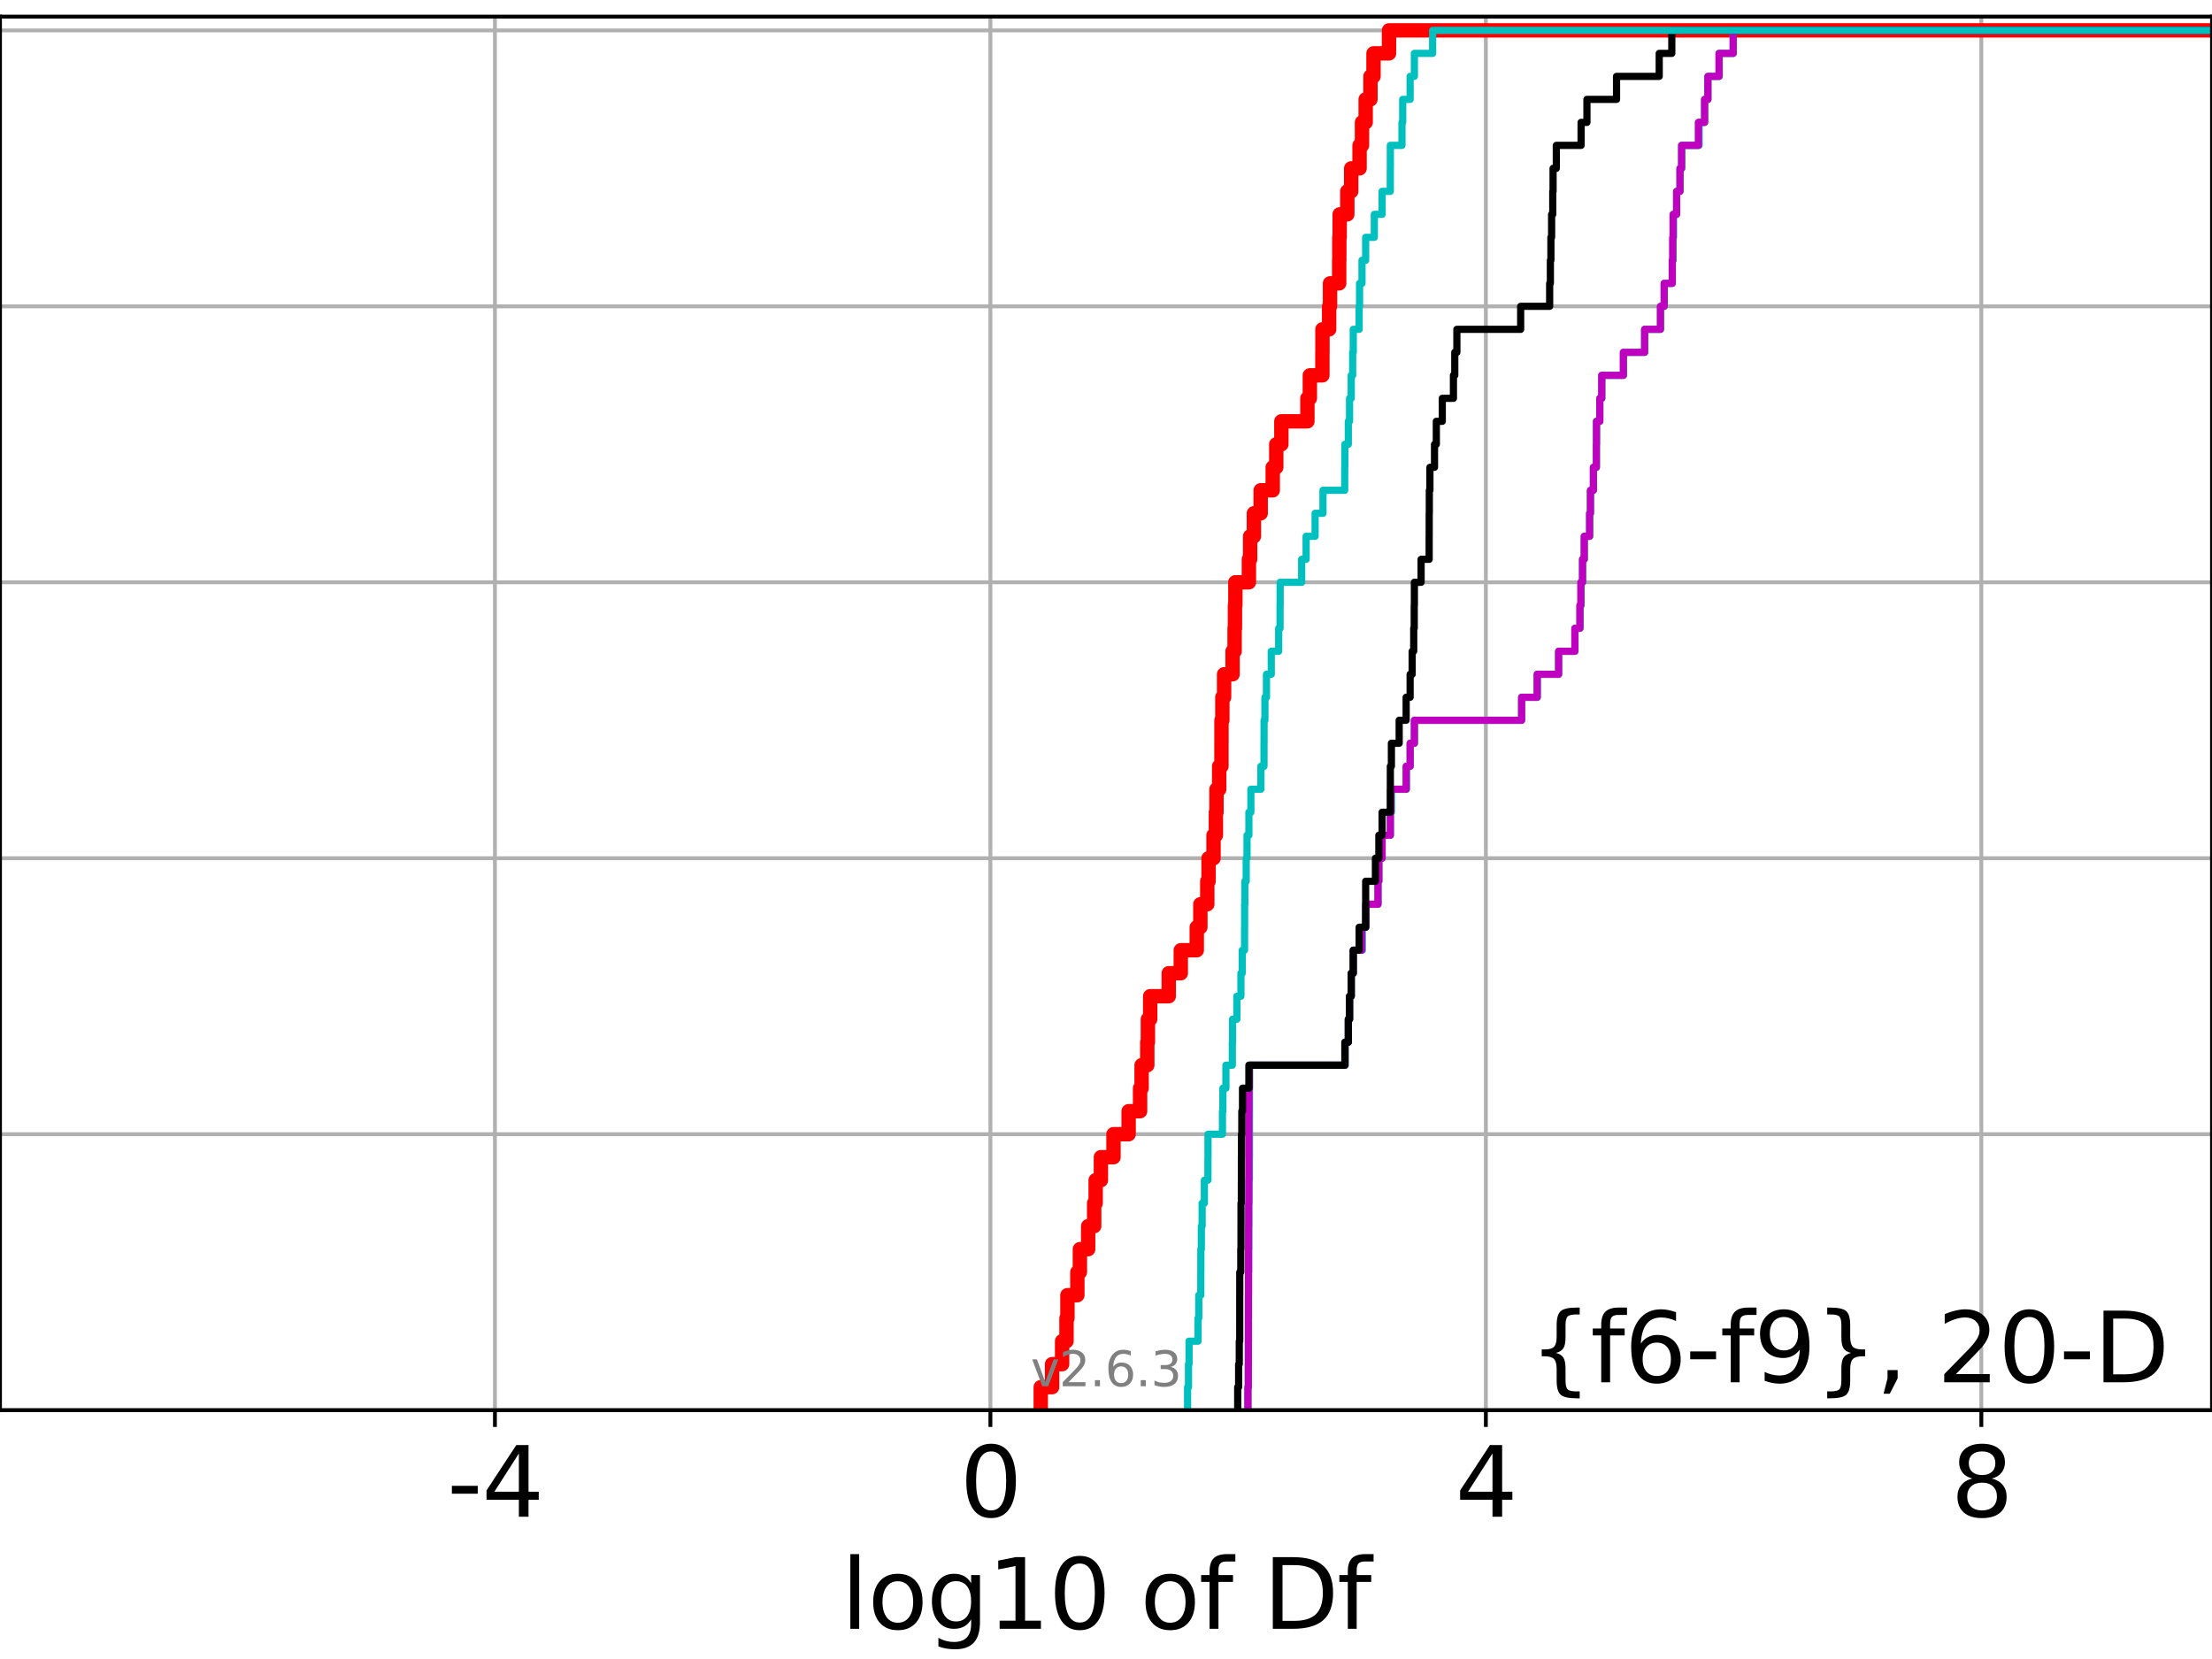 <?xml version="1.0" encoding="utf-8" standalone="no"?>
<!DOCTYPE svg PUBLIC "-//W3C//DTD SVG 1.1//EN"
  "http://www.w3.org/Graphics/SVG/1.1/DTD/svg11.dtd">
<svg xmlns:xlink="http://www.w3.org/1999/xlink" width="460.8pt" height="345.6pt" viewBox="0 0 460.8 345.6" xmlns="http://www.w3.org/2000/svg" version="1.1">
 <defs>
  <style type="text/css">*{stroke-linejoin: round; stroke-linecap: butt}</style>
 </defs>
 <g id="figure_1">
  <g id="patch_1">
   <path d="M 0 345.6 
L 460.8 345.6 
L 460.8 0 
L 0 0 
z
" style="fill: #ffffff"/>
  </g>
  <g id="axes_1">
   <g id="patch_2">
    <path d="M 0 293.76 
L 460.8 293.76 
L 460.8 3.456 
L 0 3.456 
z
" style="fill: #ffffff"/>
   </g>
   <g id="matplotlib.axis_1">
    <g id="xtick_1">
     <g id="line2d_1">
      <path d="M 103.104 293.76 
L 103.104 3.456 
" clip-path="url(#p671b0fbdc7)" style="fill: none; stroke: #b0b0b0; stroke-width: 0.8; stroke-linecap: square"/>
     </g>
     <g id="line2d_2">
      <defs>
       <path id="m995b8d6e2e" d="M 0 0 
L 0 3.5 
" style="stroke: #000000; stroke-width: 0.8"/>
      </defs>
      <g>
       <use xlink:href="#m995b8d6e2e" x="103.104" y="293.76" style="stroke: #000000; stroke-width: 0.8"/>
      </g>
     </g>
     <g id="text_1">
      <!-- -4 -->
      <g transform="translate(93.133 315.957) scale(0.2 -0.2)">
       <defs>
        <path id="DejaVuSans-2d" d="M 313 2009 
L 1997 2009 
L 1997 1497 
L 313 1497 
L 313 2009 
z
" transform="scale(0.016)"/>
        <path id="DejaVuSans-34" d="M 2419 4116 
L 825 1625 
L 2419 1625 
L 2419 4116 
z
M 2253 4666 
L 3047 4666 
L 3047 1625 
L 3713 1625 
L 3713 1100 
L 3047 1100 
L 3047 0 
L 2419 0 
L 2419 1100 
L 313 1100 
L 313 1709 
L 2253 4666 
z
" transform="scale(0.016)"/>
       </defs>
       <use xlink:href="#DejaVuSans-2d"/>
       <use xlink:href="#DejaVuSans-34" x="36.084"/>
      </g>
     </g>
    </g>
    <g id="xtick_2">
     <g id="line2d_3">
      <path d="M 206.319 293.76 
L 206.319 3.456 
" clip-path="url(#p671b0fbdc7)" style="fill: none; stroke: #b0b0b0; stroke-width: 0.8; stroke-linecap: square"/>
     </g>
     <g id="line2d_4">
      <g>
       <use xlink:href="#m995b8d6e2e" x="206.319" y="293.76" style="stroke: #000000; stroke-width: 0.8"/>
      </g>
     </g>
     <g id="text_2">
      <!-- 0 -->
      <g transform="translate(199.956 315.957) scale(0.2 -0.2)">
       <defs>
        <path id="DejaVuSans-30" d="M 2034 4250 
Q 1547 4250 1301 3770 
Q 1056 3291 1056 2328 
Q 1056 1369 1301 889 
Q 1547 409 2034 409 
Q 2525 409 2770 889 
Q 3016 1369 3016 2328 
Q 3016 3291 2770 3770 
Q 2525 4250 2034 4250 
z
M 2034 4750 
Q 2819 4750 3233 4129 
Q 3647 3509 3647 2328 
Q 3647 1150 3233 529 
Q 2819 -91 2034 -91 
Q 1250 -91 836 529 
Q 422 1150 422 2328 
Q 422 3509 836 4129 
Q 1250 4750 2034 4750 
z
" transform="scale(0.016)"/>
       </defs>
       <use xlink:href="#DejaVuSans-30"/>
      </g>
     </g>
    </g>
    <g id="xtick_3">
     <g id="line2d_5">
      <path d="M 309.534 293.76 
L 309.534 3.456 
" clip-path="url(#p671b0fbdc7)" style="fill: none; stroke: #b0b0b0; stroke-width: 0.8; stroke-linecap: square"/>
     </g>
     <g id="line2d_6">
      <g>
       <use xlink:href="#m995b8d6e2e" x="309.534" y="293.76" style="stroke: #000000; stroke-width: 0.8"/>
      </g>
     </g>
     <g id="text_3">
      <!-- 4 -->
      <g transform="translate(303.171 315.957) scale(0.2 -0.2)">
       <use xlink:href="#DejaVuSans-34"/>
      </g>
     </g>
    </g>
    <g id="xtick_4">
     <g id="line2d_7">
      <path d="M 412.749 293.76 
L 412.749 3.456 
" clip-path="url(#p671b0fbdc7)" style="fill: none; stroke: #b0b0b0; stroke-width: 0.8; stroke-linecap: square"/>
     </g>
     <g id="line2d_8">
      <g>
       <use xlink:href="#m995b8d6e2e" x="412.749" y="293.76" style="stroke: #000000; stroke-width: 0.8"/>
      </g>
     </g>
     <g id="text_4">
      <!-- 8 -->
      <g transform="translate(406.387 315.957) scale(0.2 -0.2)">
       <defs>
        <path id="DejaVuSans-38" d="M 2034 2216 
Q 1584 2216 1326 1975 
Q 1069 1734 1069 1313 
Q 1069 891 1326 650 
Q 1584 409 2034 409 
Q 2484 409 2743 651 
Q 3003 894 3003 1313 
Q 3003 1734 2745 1975 
Q 2488 2216 2034 2216 
z
M 1403 2484 
Q 997 2584 770 2862 
Q 544 3141 544 3541 
Q 544 4100 942 4425 
Q 1341 4750 2034 4750 
Q 2731 4750 3128 4425 
Q 3525 4100 3525 3541 
Q 3525 3141 3298 2862 
Q 3072 2584 2669 2484 
Q 3125 2378 3379 2068 
Q 3634 1759 3634 1313 
Q 3634 634 3220 271 
Q 2806 -91 2034 -91 
Q 1263 -91 848 271 
Q 434 634 434 1313 
Q 434 1759 690 2068 
Q 947 2378 1403 2484 
z
M 1172 3481 
Q 1172 3119 1398 2916 
Q 1625 2713 2034 2713 
Q 2441 2713 2670 2916 
Q 2900 3119 2900 3481 
Q 2900 3844 2670 4047 
Q 2441 4250 2034 4250 
Q 1625 4250 1398 4047 
Q 1172 3844 1172 3481 
z
" transform="scale(0.016)"/>
       </defs>
       <use xlink:href="#DejaVuSans-38"/>
      </g>
     </g>
    </g>
    <g id="text_5">
     <!-- log10 of Df -->
     <g transform="translate(175.214 339.313) scale(0.2 -0.2)">
      <defs>
       <path id="DejaVuSans-6c" d="M 603 4863 
L 1178 4863 
L 1178 0 
L 603 0 
L 603 4863 
z
" transform="scale(0.016)"/>
       <path id="DejaVuSans-6f" d="M 1959 3097 
Q 1497 3097 1228 2736 
Q 959 2375 959 1747 
Q 959 1119 1226 758 
Q 1494 397 1959 397 
Q 2419 397 2687 759 
Q 2956 1122 2956 1747 
Q 2956 2369 2687 2733 
Q 2419 3097 1959 3097 
z
M 1959 3584 
Q 2709 3584 3137 3096 
Q 3566 2609 3566 1747 
Q 3566 888 3137 398 
Q 2709 -91 1959 -91 
Q 1206 -91 779 398 
Q 353 888 353 1747 
Q 353 2609 779 3096 
Q 1206 3584 1959 3584 
z
" transform="scale(0.016)"/>
       <path id="DejaVuSans-67" d="M 2906 1791 
Q 2906 2416 2648 2759 
Q 2391 3103 1925 3103 
Q 1463 3103 1205 2759 
Q 947 2416 947 1791 
Q 947 1169 1205 825 
Q 1463 481 1925 481 
Q 2391 481 2648 825 
Q 2906 1169 2906 1791 
z
M 3481 434 
Q 3481 -459 3084 -895 
Q 2688 -1331 1869 -1331 
Q 1566 -1331 1297 -1286 
Q 1028 -1241 775 -1147 
L 775 -588 
Q 1028 -725 1275 -790 
Q 1522 -856 1778 -856 
Q 2344 -856 2625 -561 
Q 2906 -266 2906 331 
L 2906 616 
Q 2728 306 2450 153 
Q 2172 0 1784 0 
Q 1141 0 747 490 
Q 353 981 353 1791 
Q 353 2603 747 3093 
Q 1141 3584 1784 3584 
Q 2172 3584 2450 3431 
Q 2728 3278 2906 2969 
L 2906 3500 
L 3481 3500 
L 3481 434 
z
" transform="scale(0.016)"/>
       <path id="DejaVuSans-31" d="M 794 531 
L 1825 531 
L 1825 4091 
L 703 3866 
L 703 4441 
L 1819 4666 
L 2450 4666 
L 2450 531 
L 3481 531 
L 3481 0 
L 794 0 
L 794 531 
z
" transform="scale(0.016)"/>
       <path id="DejaVuSans-20" transform="scale(0.016)"/>
       <path id="DejaVuSans-66" d="M 2375 4863 
L 2375 4384 
L 1825 4384 
Q 1516 4384 1395 4259 
Q 1275 4134 1275 3809 
L 1275 3500 
L 2222 3500 
L 2222 3053 
L 1275 3053 
L 1275 0 
L 697 0 
L 697 3053 
L 147 3053 
L 147 3500 
L 697 3500 
L 697 3744 
Q 697 4328 969 4595 
Q 1241 4863 1831 4863 
L 2375 4863 
z
" transform="scale(0.016)"/>
       <path id="DejaVuSans-44" d="M 1259 4147 
L 1259 519 
L 2022 519 
Q 2988 519 3436 956 
Q 3884 1394 3884 2338 
Q 3884 3275 3436 3711 
Q 2988 4147 2022 4147 
L 1259 4147 
z
M 628 4666 
L 1925 4666 
Q 3281 4666 3915 4102 
Q 4550 3538 4550 2338 
Q 4550 1131 3912 565 
Q 3275 0 1925 0 
L 628 0 
L 628 4666 
z
" transform="scale(0.016)"/>
      </defs>
      <use xlink:href="#DejaVuSans-6c"/>
      <use xlink:href="#DejaVuSans-6f" x="27.783"/>
      <use xlink:href="#DejaVuSans-67" x="88.965"/>
      <use xlink:href="#DejaVuSans-31" x="152.441"/>
      <use xlink:href="#DejaVuSans-30" x="216.064"/>
      <use xlink:href="#DejaVuSans-20" x="279.688"/>
      <use xlink:href="#DejaVuSans-6f" x="311.475"/>
      <use xlink:href="#DejaVuSans-66" x="372.656"/>
      <use xlink:href="#DejaVuSans-20" x="407.861"/>
      <use xlink:href="#DejaVuSans-44" x="439.648"/>
      <use xlink:href="#DejaVuSans-66" x="516.65"/>
     </g>
    </g>
   </g>
   <g id="matplotlib.axis_2">
    <g id="ytick_1">
     <g id="line2d_9">
      <path d="M 0 293.76 
L 460.8 293.76 
" clip-path="url(#p671b0fbdc7)" style="fill: none; stroke: #b0b0b0; stroke-width: 0.8; stroke-linecap: square"/>
     </g>
     <g id="line2d_10">
      <defs>
       <path id="m1d150f8772" d="M 0 0 
L -3.5 0 
" style="stroke: #000000; stroke-width: 0.8"/>
      </defs>
      <g>
       <use xlink:href="#m1d150f8772" x="0" y="293.76" style="stroke: #000000; stroke-width: 0.8"/>
      </g>
     </g>
    </g>
    <g id="ytick_2">
     <g id="line2d_11">
      <path d="M 0 236.274 
L 460.8 236.274 
" clip-path="url(#p671b0fbdc7)" style="fill: none; stroke: #b0b0b0; stroke-width: 0.8; stroke-linecap: square"/>
     </g>
     <g id="line2d_12">
      <g>
       <use xlink:href="#m1d150f8772" x="0" y="236.274" style="stroke: #000000; stroke-width: 0.8"/>
      </g>
     </g>
    </g>
    <g id="ytick_3">
     <g id="line2d_13">
      <path d="M 0 178.788 
L 460.8 178.788 
" clip-path="url(#p671b0fbdc7)" style="fill: none; stroke: #b0b0b0; stroke-width: 0.8; stroke-linecap: square"/>
     </g>
     <g id="line2d_14">
      <g>
       <use xlink:href="#m1d150f8772" x="0" y="178.788" style="stroke: #000000; stroke-width: 0.8"/>
      </g>
     </g>
    </g>
    <g id="ytick_4">
     <g id="line2d_15">
      <path d="M 0 121.302 
L 460.8 121.302 
" clip-path="url(#p671b0fbdc7)" style="fill: none; stroke: #b0b0b0; stroke-width: 0.8; stroke-linecap: square"/>
     </g>
     <g id="line2d_16">
      <g>
       <use xlink:href="#m1d150f8772" x="0" y="121.302" style="stroke: #000000; stroke-width: 0.8"/>
      </g>
     </g>
    </g>
    <g id="ytick_5">
     <g id="line2d_17">
      <path d="M 0 63.816 
L 460.8 63.816 
" clip-path="url(#p671b0fbdc7)" style="fill: none; stroke: #b0b0b0; stroke-width: 0.8; stroke-linecap: square"/>
     </g>
     <g id="line2d_18">
      <g>
       <use xlink:href="#m1d150f8772" x="0" y="63.816" style="stroke: #000000; stroke-width: 0.8"/>
      </g>
     </g>
    </g>
    <g id="ytick_6">
     <g id="line2d_19">
      <path d="M 0 6.33 
L 460.8 6.33 
" clip-path="url(#p671b0fbdc7)" style="fill: none; stroke: #b0b0b0; stroke-width: 0.8; stroke-linecap: square"/>
     </g>
     <g id="line2d_20">
      <g>
       <use xlink:href="#m1d150f8772" x="0" y="6.33" style="stroke: #000000; stroke-width: 0.8"/>
      </g>
     </g>
    </g>
   </g>
   <g id="line2d_21">
    <path d="M 216.809 293.76 
L 216.809 288.97 
L 219.171 288.97 
L 219.171 284.179 
L 221.258 284.179 
L 221.258 279.389 
L 222.171 279.389 
L 222.171 274.598 
L 222.368 274.598 
L 222.368 269.808 
L 224.432 269.808 
L 224.432 265.017 
L 224.961 265.017 
L 224.961 260.227 
L 226.685 260.227 
L 226.685 255.436 
L 227.933 255.436 
L 227.933 250.646 
L 228.249 250.646 
L 228.249 245.855 
L 229.339 245.855 
L 229.339 241.065 
L 231.962 241.065 
L 231.962 236.274 
L 235.114 236.274 
L 235.114 231.484 
L 237.5 231.484 
L 237.5 226.693 
L 237.817 226.693 
L 237.817 221.903 
L 238.999 221.903 
L 238.999 217.112 
L 239.127 217.112 
L 239.127 212.322 
L 239.604 212.322 
L 239.604 207.531 
L 243.471 207.531 
L 243.471 202.741 
L 245.981 202.741 
L 245.981 197.95 
L 249.309 197.95 
L 249.309 193.16 
L 250.059 193.16 
L 250.059 188.369 
L 251.499 188.369 
L 251.499 183.579 
L 251.768 183.579 
L 251.768 178.788 
L 252.8 178.788 
L 252.8 173.998 
L 253.294 173.998 
L 253.294 169.207 
L 253.416 169.207 
L 253.416 164.417 
L 253.98 164.417 
L 253.98 159.626 
L 254.451 159.626 
L 254.451 154.836 
L 254.457 154.836 
L 254.457 150.045 
L 254.638 150.045 
L 254.638 145.255 
L 255 145.255 
L 255 140.464 
L 256.768 140.464 
L 256.768 135.674 
L 257.189 135.674 
L 257.189 130.883 
L 257.262 130.883 
L 257.262 126.093 
L 257.351 126.093 
L 257.351 121.302 
L 260.168 121.302 
L 260.168 116.512 
L 260.425 116.512 
L 260.425 111.721 
L 261.21 111.721 
L 261.21 106.931 
L 262.625 106.931 
L 262.625 102.14 
L 265.133 102.14 
L 265.133 97.35 
L 265.87 97.35 
L 265.87 92.559 
L 266.931 92.559 
L 266.931 87.769 
L 272.355 87.769 
L 272.355 82.978 
L 272.866 82.978 
L 272.866 78.188 
L 275.478 78.188 
L 275.478 73.397 
L 275.492 73.397 
L 275.492 68.607 
L 276.885 68.607 
L 276.885 63.816 
L 277.068 63.816 
L 277.068 59.026 
L 278.975 59.026 
L 278.975 54.235 
L 279.001 54.235 
L 279.001 49.445 
L 279.079 49.445 
L 279.079 44.654 
L 280.671 44.654 
L 280.671 39.864 
L 281.479 39.864 
L 281.479 35.073 
L 283.223 35.073 
L 283.223 30.283 
L 283.728 30.283 
L 283.728 25.492 
L 284.492 25.492 
L 284.492 20.702 
L 285.491 20.702 
L 285.491 15.911 
L 286.127 15.911 
L 286.127 11.121 
L 289.354 11.121 
L 289.354 6.33 
L 289.354 6.33 
L 289.354 6.33 
L 460.8 6.33 
" clip-path="url(#p671b0fbdc7)" style="fill: none; stroke: #ff0000; stroke-width: 3; stroke-linecap: square"/>
   </g>
   <g id="line2d_22">
    <path d="M 259.968 293.76 
L 259.968 288.97 
L 260.048 288.97 
L 260.048 284.179 
L 260.063 284.179 
L 260.063 279.389 
L 260.082 279.389 
L 260.082 274.598 
L 260.097 274.598 
L 260.097 269.808 
L 260.099 269.808 
L 260.099 265.017 
L 260.119 265.017 
L 260.119 260.227 
L 260.151 260.227 
L 260.151 255.436 
L 260.152 255.436 
L 260.152 250.646 
L 260.185 250.646 
L 260.185 245.855 
L 260.276 245.855 
L 260.276 241.065 
L 260.292 241.065 
L 260.292 236.274 
L 260.292 236.274 
L 260.292 231.484 
L 260.292 231.484 
L 260.292 226.693 
L 260.292 226.693 
L 260.292 221.903 
L 280.243 221.903 
L 280.243 217.112 
L 280.88 217.112 
L 280.88 212.322 
L 281.16 212.322 
L 281.16 207.531 
L 281.508 207.531 
L 281.508 202.741 
L 281.908 202.741 
L 281.908 197.95 
L 283.812 197.95 
L 283.812 193.16 
L 284.526 193.16 
L 284.526 188.369 
L 287.089 188.369 
L 287.089 183.579 
L 287.242 183.579 
L 287.242 178.788 
L 287.916 178.788 
L 287.916 173.998 
L 289.635 173.998 
L 289.635 169.207 
L 289.853 169.207 
L 289.853 164.417 
L 292.997 164.417 
L 292.997 159.626 
L 293.76 159.626 
L 293.76 154.836 
L 294.647 154.836 
L 294.647 150.045 
L 316.982 150.045 
L 316.982 145.255 
L 320.264 145.255 
L 320.264 140.464 
L 324.688 140.464 
L 324.688 135.674 
L 328.088 135.674 
L 328.088 130.883 
L 329.171 130.883 
L 329.171 126.093 
L 329.371 126.093 
L 329.371 121.302 
L 329.673 121.302 
L 329.673 116.512 
L 330.039 116.512 
L 330.039 111.721 
L 331.163 111.721 
L 331.163 106.931 
L 331.322 106.931 
L 331.322 102.14 
L 331.934 102.14 
L 331.934 97.35 
L 332.558 97.35 
L 332.558 92.559 
L 332.582 92.559 
L 332.582 87.769 
L 333.271 87.769 
L 333.271 82.978 
L 333.695 82.978 
L 333.695 78.188 
L 338.216 78.188 
L 338.216 73.397 
L 342.608 73.397 
L 342.608 68.607 
L 345.939 68.607 
L 345.939 63.816 
L 346.681 63.816 
L 346.681 59.026 
L 348.365 59.026 
L 348.365 54.235 
L 348.543 54.235 
L 348.543 49.445 
L 348.622 49.445 
L 348.622 44.654 
L 349.269 44.654 
L 349.269 39.864 
L 349.973 39.864 
L 349.973 35.073 
L 350.354 35.073 
L 350.354 30.283 
L 353.954 30.283 
L 353.954 25.492 
L 355.105 25.492 
L 355.105 20.702 
L 355.79 20.702 
L 355.79 15.911 
L 358.149 15.911 
L 358.149 11.121 
L 361.053 11.121 
L 361.053 6.33 
L 361.053 6.33 
L 361.053 6.33 
L 460.8 6.33 
" clip-path="url(#p671b0fbdc7)" style="fill: none; stroke: #00bfbf; stroke-width: 1.5; stroke-linecap: square"/>
   </g>
   <g id="line2d_23">
    <path d="M 259.968 293.76 
L 259.968 288.97 
L 260.048 288.97 
L 260.048 284.179 
L 260.058 284.179 
L 260.058 279.389 
L 260.062 279.389 
L 260.062 274.598 
L 260.063 274.598 
L 260.063 269.808 
L 260.082 269.808 
L 260.082 265.017 
L 260.097 265.017 
L 260.097 260.227 
L 260.099 260.227 
L 260.099 255.436 
L 260.119 255.436 
L 260.119 250.646 
L 260.15 250.646 
L 260.15 245.855 
L 260.151 245.855 
L 260.151 241.065 
L 260.152 241.065 
L 260.152 236.274 
L 260.153 236.274 
L 260.153 231.484 
L 260.168 231.484 
L 260.168 226.693 
L 260.268 226.693 
L 260.268 221.903 
L 280.2 221.903 
L 280.2 217.112 
L 280.88 217.112 
L 280.88 212.322 
L 281.135 212.322 
L 281.135 207.531 
L 281.483 207.531 
L 281.483 202.741 
L 281.908 202.741 
L 281.908 197.95 
L 283.65 197.95 
L 283.65 193.16 
L 284.526 193.16 
L 284.526 188.369 
L 287.049 188.369 
L 287.049 183.579 
L 287.242 183.579 
L 287.242 178.788 
L 287.916 178.788 
L 287.916 173.998 
L 289.635 173.998 
L 289.635 169.207 
L 289.74 169.207 
L 289.74 164.417 
L 292.928 164.417 
L 292.928 159.626 
L 293.76 159.626 
L 293.76 154.836 
L 294.642 154.836 
L 294.642 150.045 
L 316.982 150.045 
L 316.982 145.255 
L 320.213 145.255 
L 320.213 140.464 
L 324.688 140.464 
L 324.688 135.674 
L 328.074 135.674 
L 328.074 130.883 
L 329.118 130.883 
L 329.118 126.093 
L 329.32 126.093 
L 329.32 121.302 
L 329.673 121.302 
L 329.673 116.512 
L 330.024 116.512 
L 330.024 111.721 
L 331.14 111.721 
L 331.14 106.931 
L 331.322 106.931 
L 331.322 102.14 
L 331.934 102.14 
L 331.934 97.35 
L 332.558 97.35 
L 332.558 92.559 
L 332.581 92.559 
L 332.581 87.769 
L 333.267 87.769 
L 333.267 82.978 
L 333.672 82.978 
L 333.672 78.188 
L 338.168 78.188 
L 338.168 73.397 
L 342.608 73.397 
L 342.608 68.607 
L 345.895 68.607 
L 345.895 63.816 
L 346.681 63.816 
L 346.681 59.026 
L 348.365 59.026 
L 348.365 54.235 
L 348.451 54.235 
L 348.451 49.445 
L 348.545 49.445 
L 348.545 44.654 
L 349.269 44.654 
L 349.269 39.864 
L 349.973 39.864 
L 349.973 35.073 
L 350.297 35.073 
L 350.297 30.283 
L 353.801 30.283 
L 353.801 25.492 
L 355.105 25.492 
L 355.105 20.702 
L 355.79 20.702 
L 355.79 15.911 
L 358.1 15.911 
L 358.1 11.121 
L 361.053 11.121 
L 361.053 6.33 
L 361.053 6.33 
L 361.053 6.33 
L 460.8 6.33 
" clip-path="url(#p671b0fbdc7)" style="fill: none; stroke: #bf00bf; stroke-width: 1.5; stroke-linecap: square"/>
   </g>
   <g id="line2d_24">
    <path d="M 257.836 293.76 
L 257.836 288.97 
L 258.029 288.97 
L 258.029 284.179 
L 258.163 284.179 
L 258.163 279.389 
L 258.259 279.389 
L 258.259 274.598 
L 258.26 274.598 
L 258.26 269.808 
L 258.268 269.808 
L 258.268 265.017 
L 258.481 265.017 
L 258.481 260.227 
L 258.52 260.227 
L 258.52 255.436 
L 258.526 255.436 
L 258.526 250.646 
L 258.597 250.646 
L 258.597 245.855 
L 258.603 245.855 
L 258.603 241.065 
L 258.624 241.065 
L 258.624 236.274 
L 258.693 236.274 
L 258.693 231.484 
L 258.84 231.484 
L 258.84 226.693 
L 260.168 226.693 
L 260.168 221.903 
L 280.152 221.903 
L 280.152 217.112 
L 280.88 217.112 
L 280.88 212.322 
L 281.135 212.322 
L 281.135 207.531 
L 281.483 207.531 
L 281.483 202.741 
L 281.908 202.741 
L 281.908 197.95 
L 283.133 197.95 
L 283.133 193.16 
L 284.492 193.16 
L 284.492 188.369 
L 284.494 188.369 
L 284.494 183.579 
L 286.527 183.579 
L 286.527 178.788 
L 287.242 178.788 
L 287.242 173.998 
L 287.916 173.998 
L 287.916 169.207 
L 289.623 169.207 
L 289.623 164.417 
L 289.635 164.417 
L 289.635 159.626 
L 289.854 159.626 
L 289.854 154.836 
L 291.474 154.836 
L 291.474 150.045 
L 292.928 150.045 
L 292.928 145.255 
L 293.754 145.255 
L 293.754 140.464 
L 294.179 140.464 
L 294.179 135.674 
L 294.504 135.674 
L 294.504 130.883 
L 294.61 130.883 
L 294.61 126.093 
L 294.642 126.093 
L 294.642 121.302 
L 296.041 121.302 
L 296.041 116.512 
L 297.719 116.512 
L 297.719 111.721 
L 297.728 111.721 
L 297.728 106.931 
L 297.754 106.931 
L 297.754 102.14 
L 297.88 102.14 
L 297.88 97.35 
L 298.835 97.35 
L 298.835 92.559 
L 299.212 92.559 
L 299.212 87.769 
L 300.453 87.769 
L 300.453 82.978 
L 302.777 82.978 
L 302.777 78.188 
L 303.057 78.188 
L 303.057 73.397 
L 303.493 73.397 
L 303.493 68.607 
L 316.782 68.607 
L 316.782 63.816 
L 322.823 63.816 
L 322.823 59.026 
L 322.972 59.026 
L 322.972 54.235 
L 323.083 54.235 
L 323.083 49.445 
L 323.229 49.445 
L 323.229 44.654 
L 323.468 44.654 
L 323.468 39.864 
L 323.534 39.864 
L 323.534 35.073 
L 324.208 35.073 
L 324.208 30.283 
L 329.373 30.283 
L 329.373 25.492 
L 330.588 25.492 
L 330.588 20.702 
L 336.755 20.702 
L 336.755 15.911 
L 345.645 15.911 
L 345.645 11.121 
L 348.266 11.121 
L 348.266 6.33 
L 348.266 6.33 
L 348.266 6.33 
L 460.8 6.33 
" clip-path="url(#p671b0fbdc7)" style="fill: none; stroke: #000000; stroke-width: 1.5; stroke-linecap: square"/>
   </g>
   <g id="line2d_25">
    <path d="M 247.394 293.76 
L 247.394 288.97 
L 247.586 288.97 
L 247.586 284.179 
L 247.701 284.179 
L 247.701 279.389 
L 249.576 279.389 
L 249.576 274.598 
L 249.732 274.598 
L 249.732 269.808 
L 250.148 269.808 
L 250.148 265.017 
L 250.159 265.017 
L 250.159 260.227 
L 250.265 260.227 
L 250.265 255.436 
L 250.426 255.436 
L 250.426 250.646 
L 250.89 250.646 
L 250.89 245.855 
L 251.633 245.855 
L 251.633 241.065 
L 251.65 241.065 
L 251.65 236.274 
L 254.656 236.274 
L 254.656 231.484 
L 254.748 231.484 
L 254.748 226.693 
L 255.382 226.693 
L 255.382 221.903 
L 256.717 221.903 
L 256.717 217.112 
L 256.768 217.112 
L 256.768 212.322 
L 257.662 212.322 
L 257.662 207.531 
L 258.509 207.531 
L 258.509 202.741 
L 258.781 202.741 
L 258.781 197.95 
L 259.264 197.95 
L 259.264 193.16 
L 259.281 193.16 
L 259.281 188.369 
L 259.325 188.369 
L 259.325 183.579 
L 259.606 183.579 
L 259.606 178.788 
L 259.777 178.788 
L 259.777 173.998 
L 260.168 173.998 
L 260.168 169.207 
L 260.584 169.207 
L 260.584 164.417 
L 262.667 164.417 
L 262.667 159.626 
L 263.313 159.626 
L 263.313 154.836 
L 263.327 154.836 
L 263.327 150.045 
L 263.51 150.045 
L 263.51 145.255 
L 263.83 145.255 
L 263.83 140.464 
L 264.829 140.464 
L 264.829 135.674 
L 266.372 135.674 
L 266.372 130.883 
L 266.658 130.883 
L 266.658 126.093 
L 266.678 126.093 
L 266.678 121.302 
L 271.159 121.302 
L 271.159 116.512 
L 272.09 116.512 
L 272.09 111.721 
L 273.957 111.721 
L 273.957 106.931 
L 275.6 106.931 
L 275.6 102.14 
L 280.127 102.14 
L 280.127 97.35 
L 280.152 97.35 
L 280.152 92.559 
L 280.88 92.559 
L 280.88 87.769 
L 281.135 87.769 
L 281.135 82.978 
L 281.483 82.978 
L 281.483 78.188 
L 281.786 78.188 
L 281.786 73.397 
L 281.908 73.397 
L 281.908 68.607 
L 283.133 68.607 
L 283.133 63.816 
L 283.223 63.816 
L 283.223 59.026 
L 283.73 59.026 
L 283.73 54.235 
L 284.492 54.235 
L 284.492 49.445 
L 286.294 49.445 
L 286.294 44.654 
L 287.916 44.654 
L 287.916 39.864 
L 289.623 39.864 
L 289.623 35.073 
L 289.635 35.073 
L 289.635 30.283 
L 292.056 30.283 
L 292.056 25.492 
L 292.208 25.492 
L 292.208 20.702 
L 293.754 20.702 
L 293.754 15.911 
L 294.642 15.911 
L 294.642 11.121 
L 298.445 11.121 
L 298.445 6.33 
L 298.445 6.33 
L 298.445 6.33 
L 460.8 6.33 
" clip-path="url(#p671b0fbdc7)" style="fill: none; stroke: #00bfbf; stroke-width: 1.5; stroke-linecap: square"/>
   </g>
   <g id="patch_3">
    <path d="M 0 293.76 
L 0 3.456 
" style="fill: none; stroke: #000000; stroke-width: 0.8; stroke-linejoin: miter; stroke-linecap: square"/>
   </g>
   <g id="patch_4">
    <path d="M 460.8 293.76 
L 460.8 3.456 
" style="fill: none; stroke: #000000; stroke-width: 0.8; stroke-linejoin: miter; stroke-linecap: square"/>
   </g>
   <g id="patch_5">
    <path d="M 0 293.76 
L 460.8 293.76 
" style="fill: none; stroke: #000000; stroke-width: 0.8; stroke-linejoin: miter; stroke-linecap: square"/>
   </g>
   <g id="patch_6">
    <path d="M 0 3.456 
L 460.8 3.456 
" style="fill: none; stroke: #000000; stroke-width: 0.8; stroke-linejoin: miter; stroke-linecap: square"/>
   </g>
   <g id="text_6">
    <!-- {f6-f9}, 20-D -->
    <g transform="translate(318.609 287.954) scale(0.2 -0.2)">
     <defs>
      <path id="DejaVuSans-7b" d="M 3272 -594 
L 3272 -1044 
L 3078 -1044 
Q 2300 -1044 2036 -812 
Q 1772 -581 1772 109 
L 1772 856 
Q 1772 1328 1603 1509 
Q 1434 1691 991 1691 
L 800 1691 
L 800 2138 
L 991 2138 
Q 1438 2138 1605 2317 
Q 1772 2497 1772 2963 
L 1772 3713 
Q 1772 4403 2036 4633 
Q 2300 4863 3078 4863 
L 3272 4863 
L 3272 4416 
L 3059 4416 
Q 2619 4416 2484 4278 
Q 2350 4141 2350 3700 
L 2350 2925 
Q 2350 2434 2208 2212 
Q 2066 1991 1722 1913 
Q 2069 1828 2209 1606 
Q 2350 1384 2350 897 
L 2350 122 
Q 2350 -319 2484 -456 
Q 2619 -594 3059 -594 
L 3272 -594 
z
" transform="scale(0.016)"/>
      <path id="DejaVuSans-36" d="M 2113 2584 
Q 1688 2584 1439 2293 
Q 1191 2003 1191 1497 
Q 1191 994 1439 701 
Q 1688 409 2113 409 
Q 2538 409 2786 701 
Q 3034 994 3034 1497 
Q 3034 2003 2786 2293 
Q 2538 2584 2113 2584 
z
M 3366 4563 
L 3366 3988 
Q 3128 4100 2886 4159 
Q 2644 4219 2406 4219 
Q 1781 4219 1451 3797 
Q 1122 3375 1075 2522 
Q 1259 2794 1537 2939 
Q 1816 3084 2150 3084 
Q 2853 3084 3261 2657 
Q 3669 2231 3669 1497 
Q 3669 778 3244 343 
Q 2819 -91 2113 -91 
Q 1303 -91 875 529 
Q 447 1150 447 2328 
Q 447 3434 972 4092 
Q 1497 4750 2381 4750 
Q 2619 4750 2861 4703 
Q 3103 4656 3366 4563 
z
" transform="scale(0.016)"/>
      <path id="DejaVuSans-39" d="M 703 97 
L 703 672 
Q 941 559 1184 500 
Q 1428 441 1663 441 
Q 2288 441 2617 861 
Q 2947 1281 2994 2138 
Q 2813 1869 2534 1725 
Q 2256 1581 1919 1581 
Q 1219 1581 811 2004 
Q 403 2428 403 3163 
Q 403 3881 828 4315 
Q 1253 4750 1959 4750 
Q 2769 4750 3195 4129 
Q 3622 3509 3622 2328 
Q 3622 1225 3098 567 
Q 2575 -91 1691 -91 
Q 1453 -91 1209 -44 
Q 966 3 703 97 
z
M 1959 2075 
Q 2384 2075 2632 2365 
Q 2881 2656 2881 3163 
Q 2881 3666 2632 3958 
Q 2384 4250 1959 4250 
Q 1534 4250 1286 3958 
Q 1038 3666 1038 3163 
Q 1038 2656 1286 2365 
Q 1534 2075 1959 2075 
z
" transform="scale(0.016)"/>
      <path id="DejaVuSans-7d" d="M 800 -594 
L 1019 -594 
Q 1456 -594 1589 -459 
Q 1722 -325 1722 122 
L 1722 897 
Q 1722 1384 1862 1606 
Q 2003 1828 2350 1913 
Q 2003 1991 1862 2212 
Q 1722 2434 1722 2925 
L 1722 3700 
Q 1722 4144 1589 4280 
Q 1456 4416 1019 4416 
L 800 4416 
L 800 4863 
L 997 4863 
Q 1775 4863 2036 4633 
Q 2297 4403 2297 3713 
L 2297 2963 
Q 2297 2497 2465 2317 
Q 2634 2138 3078 2138 
L 3272 2138 
L 3272 1691 
L 3078 1691 
Q 2634 1691 2465 1509 
Q 2297 1328 2297 856 
L 2297 109 
Q 2297 -581 2036 -812 
Q 1775 -1044 997 -1044 
L 800 -1044 
L 800 -594 
z
" transform="scale(0.016)"/>
      <path id="DejaVuSans-2c" d="M 750 794 
L 1409 794 
L 1409 256 
L 897 -744 
L 494 -744 
L 750 256 
L 750 794 
z
" transform="scale(0.016)"/>
      <path id="DejaVuSans-32" d="M 1228 531 
L 3431 531 
L 3431 0 
L 469 0 
L 469 531 
Q 828 903 1448 1529 
Q 2069 2156 2228 2338 
Q 2531 2678 2651 2914 
Q 2772 3150 2772 3378 
Q 2772 3750 2511 3984 
Q 2250 4219 1831 4219 
Q 1534 4219 1204 4116 
Q 875 4013 500 3803 
L 500 4441 
Q 881 4594 1212 4672 
Q 1544 4750 1819 4750 
Q 2544 4750 2975 4387 
Q 3406 4025 3406 3419 
Q 3406 3131 3298 2873 
Q 3191 2616 2906 2266 
Q 2828 2175 2409 1742 
Q 1991 1309 1228 531 
z
" transform="scale(0.016)"/>
     </defs>
     <use xlink:href="#DejaVuSans-7b"/>
     <use xlink:href="#DejaVuSans-66" x="63.623"/>
     <use xlink:href="#DejaVuSans-36" x="98.828"/>
     <use xlink:href="#DejaVuSans-2d" x="162.451"/>
     <use xlink:href="#DejaVuSans-66" x="198.535"/>
     <use xlink:href="#DejaVuSans-39" x="233.74"/>
     <use xlink:href="#DejaVuSans-7d" x="297.363"/>
     <use xlink:href="#DejaVuSans-2c" x="360.986"/>
     <use xlink:href="#DejaVuSans-20" x="392.773"/>
     <use xlink:href="#DejaVuSans-32" x="424.561"/>
     <use xlink:href="#DejaVuSans-30" x="488.184"/>
     <use xlink:href="#DejaVuSans-2d" x="551.807"/>
     <use xlink:href="#DejaVuSans-44" x="587.891"/>
    </g>
   </g>
   <g id="text_7">
    <!-- v2.6.3 -->
    <g style="fill: #808080" transform="translate(214.719 288.777) scale(0.1 -0.1)">
     <defs>
      <path id="DejaVuSans-76" d="M 191 3500 
L 800 3500 
L 1894 563 
L 2988 3500 
L 3597 3500 
L 2284 0 
L 1503 0 
L 191 3500 
z
" transform="scale(0.016)"/>
      <path id="DejaVuSans-2e" d="M 684 794 
L 1344 794 
L 1344 0 
L 684 0 
L 684 794 
z
" transform="scale(0.016)"/>
      <path id="DejaVuSans-33" d="M 2597 2516 
Q 3050 2419 3304 2112 
Q 3559 1806 3559 1356 
Q 3559 666 3084 287 
Q 2609 -91 1734 -91 
Q 1441 -91 1130 -33 
Q 819 25 488 141 
L 488 750 
Q 750 597 1062 519 
Q 1375 441 1716 441 
Q 2309 441 2620 675 
Q 2931 909 2931 1356 
Q 2931 1769 2642 2001 
Q 2353 2234 1838 2234 
L 1294 2234 
L 1294 2753 
L 1863 2753 
Q 2328 2753 2575 2939 
Q 2822 3125 2822 3475 
Q 2822 3834 2567 4026 
Q 2313 4219 1838 4219 
Q 1578 4219 1281 4162 
Q 984 4106 628 3988 
L 628 4550 
Q 988 4650 1302 4700 
Q 1616 4750 1894 4750 
Q 2613 4750 3031 4423 
Q 3450 4097 3450 3541 
Q 3450 3153 3228 2886 
Q 3006 2619 2597 2516 
z
" transform="scale(0.016)"/>
     </defs>
     <use xlink:href="#DejaVuSans-76"/>
     <use xlink:href="#DejaVuSans-32" x="59.18"/>
     <use xlink:href="#DejaVuSans-2e" x="122.803"/>
     <use xlink:href="#DejaVuSans-36" x="154.59"/>
     <use xlink:href="#DejaVuSans-2e" x="218.213"/>
     <use xlink:href="#DejaVuSans-33" x="250"/>
    </g>
   </g>
  </g>
 </g>
 <defs>
  <clipPath id="p671b0fbdc7">
   <rect x="0" y="3.456" width="460.8" height="290.304"/>
  </clipPath>
 </defs>
</svg>
